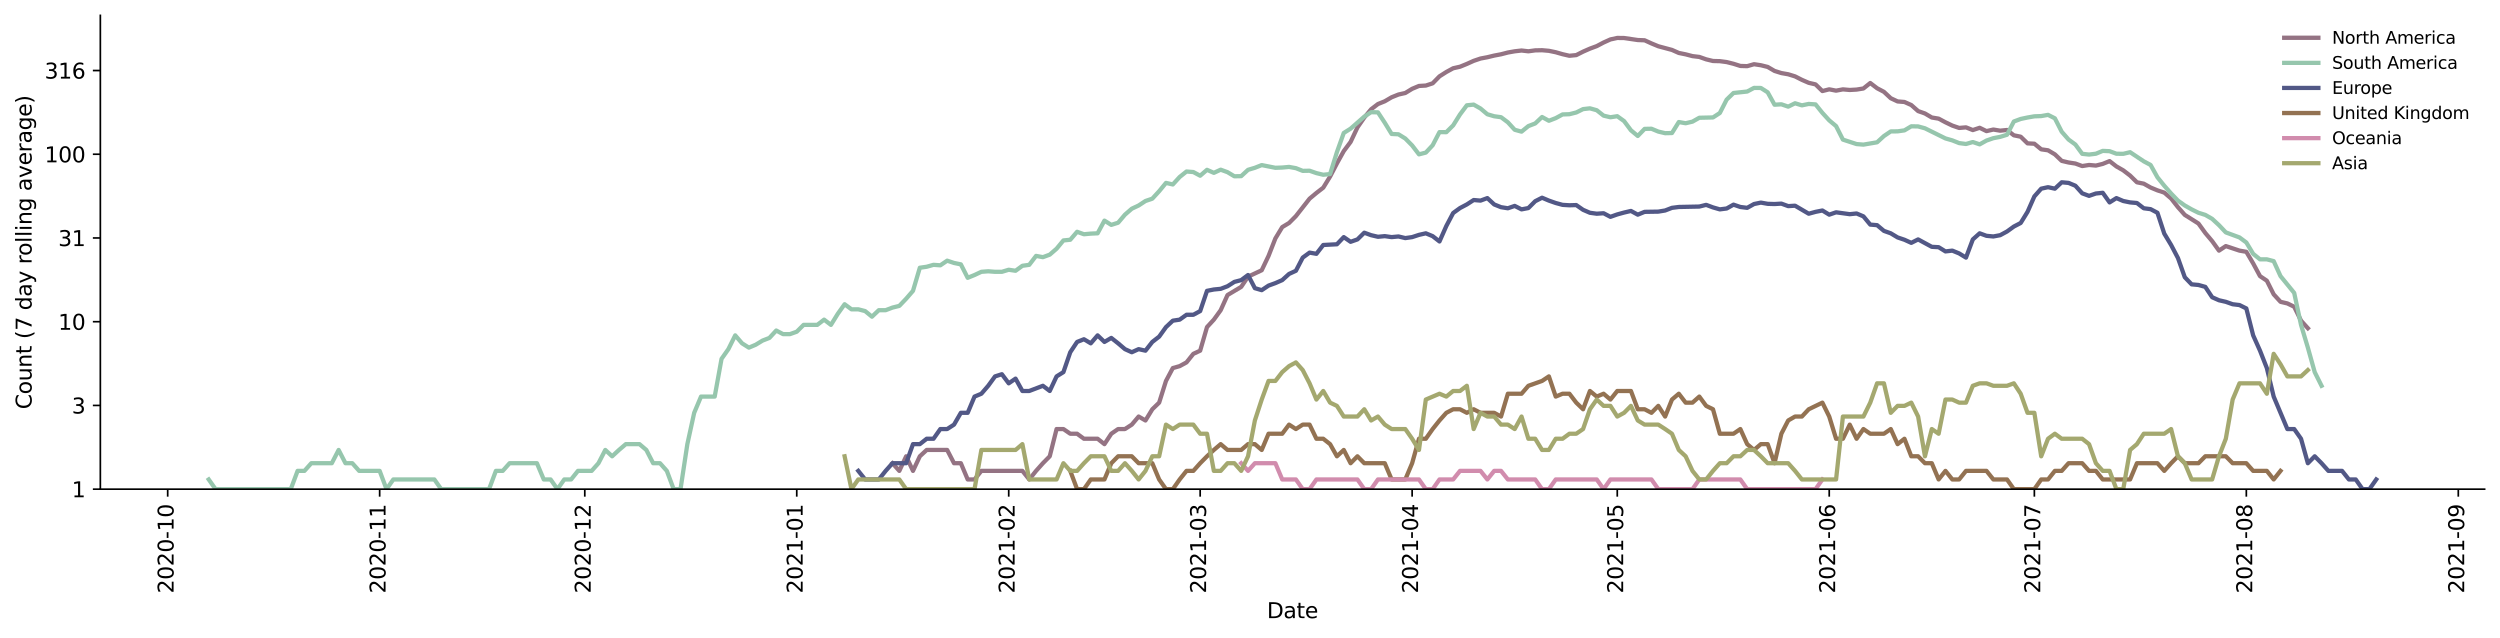 <?xml version="1.0" encoding="utf-8" standalone="no"?>
<!DOCTYPE svg PUBLIC "-//W3C//DTD SVG 1.1//EN"
  "http://www.w3.org/Graphics/SVG/1.1/DTD/svg11.dtd">
<svg height="298.621pt" version="1.1" viewBox="0 0 1170.166 298.621" width="1170.166pt" xmlns="http://www.w3.org/2000/svg" xmlns:xlink="http://www.w3.org/1999/xlink">
 <defs>
  <style type="text/css">*{stroke-linecap:butt;stroke-linejoin:round;}</style>
 </defs>
 <g id="figure_1">
  <g id="patch_1">
   <path d="M 0 298.621 
L 1170.166 298.621 
L 1170.166 0 
L 0 0 
z
" style="fill:#ffffff;"/>
  </g>
  <g id="axes_1">
   <g id="patch_2">
    <path d="M 46.966 228.96 
L 1162.966 228.96 
L 1162.966 7.2 
L 46.966 7.2 
z
" style="fill:#ffffff;"/>
   </g>
   <g id="matplotlib.axis_1">
    <g id="xtick_1">
     <g id="line2d_1">
      <defs>
       <path d="M 0 0 
L 0 3.5 
" id="m241c9d0497" style="stroke:#000000;stroke-width:0.8;"/>
      </defs>
      <g>
       <use style="stroke:#000000;stroke-width:0.8;" x="78.49" xlink:href="#m241c9d0497" y="228.96"/>
      </g>
     </g>
     <g id="text_1">
      <!-- 2020-10 -->
      <g transform="translate(81.25 277.743)rotate(-90)scale(0.1 -0.1)">
       <defs>
        <path d="M 1228 531 
L 3431 531 
L 3431 0 
L 469 0 
L 469 531 
Q 828 903 1448 1529 
Q 2069 2156 2228 2338 
Q 2531 2678 2651 2914 
Q 2772 3150 2772 3378 
Q 2772 3750 2511 3984 
Q 2250 4219 1831 4219 
Q 1534 4219 1204 4116 
Q 875 4013 500 3803 
L 500 4441 
Q 881 4594 1212 4672 
Q 1544 4750 1819 4750 
Q 2544 4750 2975 4387 
Q 3406 4025 3406 3419 
Q 3406 3131 3298 2873 
Q 3191 2616 2906 2266 
Q 2828 2175 2409 1742 
Q 1991 1309 1228 531 
z
" id="DejaVuSans-32" transform="scale(0.016)"/>
        <path d="M 2034 4250 
Q 1547 4250 1301 3770 
Q 1056 3291 1056 2328 
Q 1056 1369 1301 889 
Q 1547 409 2034 409 
Q 2525 409 2770 889 
Q 3016 1369 3016 2328 
Q 3016 3291 2770 3770 
Q 2525 4250 2034 4250 
z
M 2034 4750 
Q 2819 4750 3233 4129 
Q 3647 3509 3647 2328 
Q 3647 1150 3233 529 
Q 2819 -91 2034 -91 
Q 1250 -91 836 529 
Q 422 1150 422 2328 
Q 422 3509 836 4129 
Q 1250 4750 2034 4750 
z
" id="DejaVuSans-30" transform="scale(0.016)"/>
        <path d="M 313 2009 
L 1997 2009 
L 1997 1497 
L 313 1497 
L 313 2009 
z
" id="DejaVuSans-2d" transform="scale(0.016)"/>
        <path d="M 794 531 
L 1825 531 
L 1825 4091 
L 703 3866 
L 703 4441 
L 1819 4666 
L 2450 4666 
L 2450 531 
L 3481 531 
L 3481 0 
L 794 0 
L 794 531 
z
" id="DejaVuSans-31" transform="scale(0.016)"/>
       </defs>
       <use xlink:href="#DejaVuSans-32"/>
       <use x="63.623" xlink:href="#DejaVuSans-30"/>
       <use x="127.246" xlink:href="#DejaVuSans-32"/>
       <use x="190.869" xlink:href="#DejaVuSans-30"/>
       <use x="254.492" xlink:href="#DejaVuSans-2d"/>
       <use x="290.576" xlink:href="#DejaVuSans-31"/>
       <use x="354.199" xlink:href="#DejaVuSans-30"/>
      </g>
     </g>
    </g>
    <g id="xtick_2">
     <g id="line2d_2">
      <g>
       <use style="stroke:#000000;stroke-width:0.8;" x="177.704" xlink:href="#m241c9d0497" y="228.96"/>
      </g>
     </g>
     <g id="text_2">
      <!-- 2020-11 -->
      <g transform="translate(180.464 277.743)rotate(-90)scale(0.1 -0.1)">
       <use xlink:href="#DejaVuSans-32"/>
       <use x="63.623" xlink:href="#DejaVuSans-30"/>
       <use x="127.246" xlink:href="#DejaVuSans-32"/>
       <use x="190.869" xlink:href="#DejaVuSans-30"/>
       <use x="254.492" xlink:href="#DejaVuSans-2d"/>
       <use x="290.576" xlink:href="#DejaVuSans-31"/>
       <use x="354.199" xlink:href="#DejaVuSans-31"/>
      </g>
     </g>
    </g>
    <g id="xtick_3">
     <g id="line2d_3">
      <g>
       <use style="stroke:#000000;stroke-width:0.8;" x="273.718" xlink:href="#m241c9d0497" y="228.96"/>
      </g>
     </g>
     <g id="text_3">
      <!-- 2020-12 -->
      <g transform="translate(276.478 277.743)rotate(-90)scale(0.1 -0.1)">
       <use xlink:href="#DejaVuSans-32"/>
       <use x="63.623" xlink:href="#DejaVuSans-30"/>
       <use x="127.246" xlink:href="#DejaVuSans-32"/>
       <use x="190.869" xlink:href="#DejaVuSans-30"/>
       <use x="254.492" xlink:href="#DejaVuSans-2d"/>
       <use x="290.576" xlink:href="#DejaVuSans-31"/>
       <use x="354.199" xlink:href="#DejaVuSans-32"/>
      </g>
     </g>
    </g>
    <g id="xtick_4">
     <g id="line2d_4">
      <g>
       <use style="stroke:#000000;stroke-width:0.8;" x="372.932" xlink:href="#m241c9d0497" y="228.96"/>
      </g>
     </g>
     <g id="text_4">
      <!-- 2021-01 -->
      <g transform="translate(375.692 277.743)rotate(-90)scale(0.1 -0.1)">
       <use xlink:href="#DejaVuSans-32"/>
       <use x="63.623" xlink:href="#DejaVuSans-30"/>
       <use x="127.246" xlink:href="#DejaVuSans-32"/>
       <use x="190.869" xlink:href="#DejaVuSans-31"/>
       <use x="254.492" xlink:href="#DejaVuSans-2d"/>
       <use x="290.576" xlink:href="#DejaVuSans-30"/>
       <use x="354.199" xlink:href="#DejaVuSans-31"/>
      </g>
     </g>
    </g>
    <g id="xtick_5">
     <g id="line2d_5">
      <g>
       <use style="stroke:#000000;stroke-width:0.8;" x="472.147" xlink:href="#m241c9d0497" y="228.96"/>
      </g>
     </g>
     <g id="text_5">
      <!-- 2021-02 -->
      <g transform="translate(474.906 277.743)rotate(-90)scale(0.1 -0.1)">
       <use xlink:href="#DejaVuSans-32"/>
       <use x="63.623" xlink:href="#DejaVuSans-30"/>
       <use x="127.246" xlink:href="#DejaVuSans-32"/>
       <use x="190.869" xlink:href="#DejaVuSans-31"/>
       <use x="254.492" xlink:href="#DejaVuSans-2d"/>
       <use x="290.576" xlink:href="#DejaVuSans-30"/>
       <use x="354.199" xlink:href="#DejaVuSans-32"/>
      </g>
     </g>
    </g>
    <g id="xtick_6">
     <g id="line2d_6">
      <g>
       <use style="stroke:#000000;stroke-width:0.8;" x="561.759" xlink:href="#m241c9d0497" y="228.96"/>
      </g>
     </g>
     <g id="text_6">
      <!-- 2021-03 -->
      <g transform="translate(564.519 277.743)rotate(-90)scale(0.1 -0.1)">
       <defs>
        <path d="M 2597 2516 
Q 3050 2419 3304 2112 
Q 3559 1806 3559 1356 
Q 3559 666 3084 287 
Q 2609 -91 1734 -91 
Q 1441 -91 1130 -33 
Q 819 25 488 141 
L 488 750 
Q 750 597 1062 519 
Q 1375 441 1716 441 
Q 2309 441 2620 675 
Q 2931 909 2931 1356 
Q 2931 1769 2642 2001 
Q 2353 2234 1838 2234 
L 1294 2234 
L 1294 2753 
L 1863 2753 
Q 2328 2753 2575 2939 
Q 2822 3125 2822 3475 
Q 2822 3834 2567 4026 
Q 2313 4219 1838 4219 
Q 1578 4219 1281 4162 
Q 984 4106 628 3988 
L 628 4550 
Q 988 4650 1302 4700 
Q 1616 4750 1894 4750 
Q 2613 4750 3031 4423 
Q 3450 4097 3450 3541 
Q 3450 3153 3228 2886 
Q 3006 2619 2597 2516 
z
" id="DejaVuSans-33" transform="scale(0.016)"/>
       </defs>
       <use xlink:href="#DejaVuSans-32"/>
       <use x="63.623" xlink:href="#DejaVuSans-30"/>
       <use x="127.246" xlink:href="#DejaVuSans-32"/>
       <use x="190.869" xlink:href="#DejaVuSans-31"/>
       <use x="254.492" xlink:href="#DejaVuSans-2d"/>
       <use x="290.576" xlink:href="#DejaVuSans-30"/>
       <use x="354.199" xlink:href="#DejaVuSans-33"/>
      </g>
     </g>
    </g>
    <g id="xtick_7">
     <g id="line2d_7">
      <g>
       <use style="stroke:#000000;stroke-width:0.8;" x="660.974" xlink:href="#m241c9d0497" y="228.96"/>
      </g>
     </g>
     <g id="text_7">
      <!-- 2021-04 -->
      <g transform="translate(663.733 277.743)rotate(-90)scale(0.1 -0.1)">
       <defs>
        <path d="M 2419 4116 
L 825 1625 
L 2419 1625 
L 2419 4116 
z
M 2253 4666 
L 3047 4666 
L 3047 1625 
L 3713 1625 
L 3713 1100 
L 3047 1100 
L 3047 0 
L 2419 0 
L 2419 1100 
L 313 1100 
L 313 1709 
L 2253 4666 
z
" id="DejaVuSans-34" transform="scale(0.016)"/>
       </defs>
       <use xlink:href="#DejaVuSans-32"/>
       <use x="63.623" xlink:href="#DejaVuSans-30"/>
       <use x="127.246" xlink:href="#DejaVuSans-32"/>
       <use x="190.869" xlink:href="#DejaVuSans-31"/>
       <use x="254.492" xlink:href="#DejaVuSans-2d"/>
       <use x="290.576" xlink:href="#DejaVuSans-30"/>
       <use x="354.199" xlink:href="#DejaVuSans-34"/>
      </g>
     </g>
    </g>
    <g id="xtick_8">
     <g id="line2d_8">
      <g>
       <use style="stroke:#000000;stroke-width:0.8;" x="756.987" xlink:href="#m241c9d0497" y="228.96"/>
      </g>
     </g>
     <g id="text_8">
      <!-- 2021-05 -->
      <g transform="translate(759.747 277.743)rotate(-90)scale(0.1 -0.1)">
       <defs>
        <path d="M 691 4666 
L 3169 4666 
L 3169 4134 
L 1269 4134 
L 1269 2991 
Q 1406 3038 1543 3061 
Q 1681 3084 1819 3084 
Q 2600 3084 3056 2656 
Q 3513 2228 3513 1497 
Q 3513 744 3044 326 
Q 2575 -91 1722 -91 
Q 1428 -91 1123 -41 
Q 819 9 494 109 
L 494 744 
Q 775 591 1075 516 
Q 1375 441 1709 441 
Q 2250 441 2565 725 
Q 2881 1009 2881 1497 
Q 2881 1984 2565 2268 
Q 2250 2553 1709 2553 
Q 1456 2553 1204 2497 
Q 953 2441 691 2322 
L 691 4666 
z
" id="DejaVuSans-35" transform="scale(0.016)"/>
       </defs>
       <use xlink:href="#DejaVuSans-32"/>
       <use x="63.623" xlink:href="#DejaVuSans-30"/>
       <use x="127.246" xlink:href="#DejaVuSans-32"/>
       <use x="190.869" xlink:href="#DejaVuSans-31"/>
       <use x="254.492" xlink:href="#DejaVuSans-2d"/>
       <use x="290.576" xlink:href="#DejaVuSans-30"/>
       <use x="354.199" xlink:href="#DejaVuSans-35"/>
      </g>
     </g>
    </g>
    <g id="xtick_9">
     <g id="line2d_9">
      <g>
       <use style="stroke:#000000;stroke-width:0.8;" x="856.202" xlink:href="#m241c9d0497" y="228.96"/>
      </g>
     </g>
     <g id="text_9">
      <!-- 2021-06 -->
      <g transform="translate(858.961 277.743)rotate(-90)scale(0.1 -0.1)">
       <defs>
        <path d="M 2113 2584 
Q 1688 2584 1439 2293 
Q 1191 2003 1191 1497 
Q 1191 994 1439 701 
Q 1688 409 2113 409 
Q 2538 409 2786 701 
Q 3034 994 3034 1497 
Q 3034 2003 2786 2293 
Q 2538 2584 2113 2584 
z
M 3366 4563 
L 3366 3988 
Q 3128 4100 2886 4159 
Q 2644 4219 2406 4219 
Q 1781 4219 1451 3797 
Q 1122 3375 1075 2522 
Q 1259 2794 1537 2939 
Q 1816 3084 2150 3084 
Q 2853 3084 3261 2657 
Q 3669 2231 3669 1497 
Q 3669 778 3244 343 
Q 2819 -91 2113 -91 
Q 1303 -91 875 529 
Q 447 1150 447 2328 
Q 447 3434 972 4092 
Q 1497 4750 2381 4750 
Q 2619 4750 2861 4703 
Q 3103 4656 3366 4563 
z
" id="DejaVuSans-36" transform="scale(0.016)"/>
       </defs>
       <use xlink:href="#DejaVuSans-32"/>
       <use x="63.623" xlink:href="#DejaVuSans-30"/>
       <use x="127.246" xlink:href="#DejaVuSans-32"/>
       <use x="190.869" xlink:href="#DejaVuSans-31"/>
       <use x="254.492" xlink:href="#DejaVuSans-2d"/>
       <use x="290.576" xlink:href="#DejaVuSans-30"/>
       <use x="354.199" xlink:href="#DejaVuSans-36"/>
      </g>
     </g>
    </g>
    <g id="xtick_10">
     <g id="line2d_10">
      <g>
       <use style="stroke:#000000;stroke-width:0.8;" x="952.215" xlink:href="#m241c9d0497" y="228.96"/>
      </g>
     </g>
     <g id="text_10">
      <!-- 2021-07 -->
      <g transform="translate(954.975 277.743)rotate(-90)scale(0.1 -0.1)">
       <defs>
        <path d="M 525 4666 
L 3525 4666 
L 3525 4397 
L 1831 0 
L 1172 0 
L 2766 4134 
L 525 4134 
L 525 4666 
z
" id="DejaVuSans-37" transform="scale(0.016)"/>
       </defs>
       <use xlink:href="#DejaVuSans-32"/>
       <use x="63.623" xlink:href="#DejaVuSans-30"/>
       <use x="127.246" xlink:href="#DejaVuSans-32"/>
       <use x="190.869" xlink:href="#DejaVuSans-31"/>
       <use x="254.492" xlink:href="#DejaVuSans-2d"/>
       <use x="290.576" xlink:href="#DejaVuSans-30"/>
       <use x="354.199" xlink:href="#DejaVuSans-37"/>
      </g>
     </g>
    </g>
    <g id="xtick_11">
     <g id="line2d_11">
      <g>
       <use style="stroke:#000000;stroke-width:0.8;" x="1051.43" xlink:href="#m241c9d0497" y="228.96"/>
      </g>
     </g>
     <g id="text_11">
      <!-- 2021-08 -->
      <g transform="translate(1054.189 277.743)rotate(-90)scale(0.1 -0.1)">
       <defs>
        <path d="M 2034 2216 
Q 1584 2216 1326 1975 
Q 1069 1734 1069 1313 
Q 1069 891 1326 650 
Q 1584 409 2034 409 
Q 2484 409 2743 651 
Q 3003 894 3003 1313 
Q 3003 1734 2745 1975 
Q 2488 2216 2034 2216 
z
M 1403 2484 
Q 997 2584 770 2862 
Q 544 3141 544 3541 
Q 544 4100 942 4425 
Q 1341 4750 2034 4750 
Q 2731 4750 3128 4425 
Q 3525 4100 3525 3541 
Q 3525 3141 3298 2862 
Q 3072 2584 2669 2484 
Q 3125 2378 3379 2068 
Q 3634 1759 3634 1313 
Q 3634 634 3220 271 
Q 2806 -91 2034 -91 
Q 1263 -91 848 271 
Q 434 634 434 1313 
Q 434 1759 690 2068 
Q 947 2378 1403 2484 
z
M 1172 3481 
Q 1172 3119 1398 2916 
Q 1625 2713 2034 2713 
Q 2441 2713 2670 2916 
Q 2900 3119 2900 3481 
Q 2900 3844 2670 4047 
Q 2441 4250 2034 4250 
Q 1625 4250 1398 4047 
Q 1172 3844 1172 3481 
z
" id="DejaVuSans-38" transform="scale(0.016)"/>
       </defs>
       <use xlink:href="#DejaVuSans-32"/>
       <use x="63.623" xlink:href="#DejaVuSans-30"/>
       <use x="127.246" xlink:href="#DejaVuSans-32"/>
       <use x="190.869" xlink:href="#DejaVuSans-31"/>
       <use x="254.492" xlink:href="#DejaVuSans-2d"/>
       <use x="290.576" xlink:href="#DejaVuSans-30"/>
       <use x="354.199" xlink:href="#DejaVuSans-38"/>
      </g>
     </g>
    </g>
    <g id="xtick_12">
     <g id="line2d_12">
      <g>
       <use style="stroke:#000000;stroke-width:0.8;" x="1150.644" xlink:href="#m241c9d0497" y="228.96"/>
      </g>
     </g>
     <g id="text_12">
      <!-- 2021-09 -->
      <g transform="translate(1153.403 277.743)rotate(-90)scale(0.1 -0.1)">
       <defs>
        <path d="M 703 97 
L 703 672 
Q 941 559 1184 500 
Q 1428 441 1663 441 
Q 2288 441 2617 861 
Q 2947 1281 2994 2138 
Q 2813 1869 2534 1725 
Q 2256 1581 1919 1581 
Q 1219 1581 811 2004 
Q 403 2428 403 3163 
Q 403 3881 828 4315 
Q 1253 4750 1959 4750 
Q 2769 4750 3195 4129 
Q 3622 3509 3622 2328 
Q 3622 1225 3098 567 
Q 2575 -91 1691 -91 
Q 1453 -91 1209 -44 
Q 966 3 703 97 
z
M 1959 2075 
Q 2384 2075 2632 2365 
Q 2881 2656 2881 3163 
Q 2881 3666 2632 3958 
Q 2384 4250 1959 4250 
Q 1534 4250 1286 3958 
Q 1038 3666 1038 3163 
Q 1038 2656 1286 2365 
Q 1534 2075 1959 2075 
z
" id="DejaVuSans-39" transform="scale(0.016)"/>
       </defs>
       <use xlink:href="#DejaVuSans-32"/>
       <use x="63.623" xlink:href="#DejaVuSans-30"/>
       <use x="127.246" xlink:href="#DejaVuSans-32"/>
       <use x="190.869" xlink:href="#DejaVuSans-31"/>
       <use x="254.492" xlink:href="#DejaVuSans-2d"/>
       <use x="290.576" xlink:href="#DejaVuSans-30"/>
       <use x="354.199" xlink:href="#DejaVuSans-39"/>
      </g>
     </g>
    </g>
    <g id="text_13">
     <!-- Date -->
     <g transform="translate(593.015 289.341)scale(0.1 -0.1)">
      <defs>
       <path d="M 1259 4147 
L 1259 519 
L 2022 519 
Q 2988 519 3436 956 
Q 3884 1394 3884 2338 
Q 3884 3275 3436 3711 
Q 2988 4147 2022 4147 
L 1259 4147 
z
M 628 4666 
L 1925 4666 
Q 3281 4666 3915 4102 
Q 4550 3538 4550 2338 
Q 4550 1131 3912 565 
Q 3275 0 1925 0 
L 628 0 
L 628 4666 
z
" id="DejaVuSans-44" transform="scale(0.016)"/>
       <path d="M 2194 1759 
Q 1497 1759 1228 1600 
Q 959 1441 959 1056 
Q 959 750 1161 570 
Q 1363 391 1709 391 
Q 2188 391 2477 730 
Q 2766 1069 2766 1631 
L 2766 1759 
L 2194 1759 
z
M 3341 1997 
L 3341 0 
L 2766 0 
L 2766 531 
Q 2569 213 2275 61 
Q 1981 -91 1556 -91 
Q 1019 -91 701 211 
Q 384 513 384 1019 
Q 384 1609 779 1909 
Q 1175 2209 1959 2209 
L 2766 2209 
L 2766 2266 
Q 2766 2663 2505 2880 
Q 2244 3097 1772 3097 
Q 1472 3097 1187 3025 
Q 903 2953 641 2809 
L 641 3341 
Q 956 3463 1253 3523 
Q 1550 3584 1831 3584 
Q 2591 3584 2966 3190 
Q 3341 2797 3341 1997 
z
" id="DejaVuSans-61" transform="scale(0.016)"/>
       <path d="M 1172 4494 
L 1172 3500 
L 2356 3500 
L 2356 3053 
L 1172 3053 
L 1172 1153 
Q 1172 725 1289 603 
Q 1406 481 1766 481 
L 2356 481 
L 2356 0 
L 1766 0 
Q 1100 0 847 248 
Q 594 497 594 1153 
L 594 3053 
L 172 3053 
L 172 3500 
L 594 3500 
L 594 4494 
L 1172 4494 
z
" id="DejaVuSans-74" transform="scale(0.016)"/>
       <path d="M 3597 1894 
L 3597 1613 
L 953 1613 
Q 991 1019 1311 708 
Q 1631 397 2203 397 
Q 2534 397 2845 478 
Q 3156 559 3463 722 
L 3463 178 
Q 3153 47 2828 -22 
Q 2503 -91 2169 -91 
Q 1331 -91 842 396 
Q 353 884 353 1716 
Q 353 2575 817 3079 
Q 1281 3584 2069 3584 
Q 2775 3584 3186 3129 
Q 3597 2675 3597 1894 
z
M 3022 2063 
Q 3016 2534 2758 2815 
Q 2500 3097 2075 3097 
Q 1594 3097 1305 2825 
Q 1016 2553 972 2059 
L 3022 2063 
z
" id="DejaVuSans-65" transform="scale(0.016)"/>
      </defs>
      <use xlink:href="#DejaVuSans-44"/>
      <use x="77.002" xlink:href="#DejaVuSans-61"/>
      <use x="138.281" xlink:href="#DejaVuSans-74"/>
      <use x="177.49" xlink:href="#DejaVuSans-65"/>
     </g>
    </g>
   </g>
   <g id="matplotlib.axis_2">
    <g id="ytick_1">
     <g id="line2d_13">
      <defs>
       <path d="M 0 0 
L -3.5 0 
" id="m5f25d04f64" style="stroke:#000000;stroke-width:0.8;"/>
      </defs>
      <g>
       <use style="stroke:#000000;stroke-width:0.8;" x="46.966" xlink:href="#m5f25d04f64" y="228.96"/>
      </g>
     </g>
     <g id="text_14">
      <!-- 1 -->
      <g transform="translate(33.603 232.759)scale(0.1 -0.1)">
       <use xlink:href="#DejaVuSans-31"/>
      </g>
     </g>
    </g>
    <g id="ytick_2">
     <g id="line2d_14">
      <g>
       <use style="stroke:#000000;stroke-width:0.8;" x="46.966" xlink:href="#m5f25d04f64" y="189.769"/>
      </g>
     </g>
     <g id="text_15">
      <!-- 3 -->
      <g transform="translate(33.603 193.568)scale(0.1 -0.1)">
       <use xlink:href="#DejaVuSans-33"/>
      </g>
     </g>
    </g>
    <g id="ytick_3">
     <g id="line2d_15">
      <g>
       <use style="stroke:#000000;stroke-width:0.8;" x="46.966" xlink:href="#m5f25d04f64" y="150.578"/>
      </g>
     </g>
     <g id="text_16">
      <!-- 10 -->
      <g transform="translate(27.241 154.377)scale(0.1 -0.1)">
       <use xlink:href="#DejaVuSans-31"/>
       <use x="63.623" xlink:href="#DejaVuSans-30"/>
      </g>
     </g>
    </g>
    <g id="ytick_4">
     <g id="line2d_16">
      <g>
       <use style="stroke:#000000;stroke-width:0.8;" x="46.966" xlink:href="#m5f25d04f64" y="111.386"/>
      </g>
     </g>
     <g id="text_17">
      <!-- 31 -->
      <g transform="translate(27.241 115.186)scale(0.1 -0.1)">
       <use xlink:href="#DejaVuSans-33"/>
       <use x="63.623" xlink:href="#DejaVuSans-31"/>
      </g>
     </g>
    </g>
    <g id="ytick_5">
     <g id="line2d_17">
      <g>
       <use style="stroke:#000000;stroke-width:0.8;" x="46.966" xlink:href="#m5f25d04f64" y="72.195"/>
      </g>
     </g>
     <g id="text_18">
      <!-- 100 -->
      <g transform="translate(20.878 75.994)scale(0.1 -0.1)">
       <use xlink:href="#DejaVuSans-31"/>
       <use x="63.623" xlink:href="#DejaVuSans-30"/>
       <use x="127.246" xlink:href="#DejaVuSans-30"/>
      </g>
     </g>
    </g>
    <g id="ytick_6">
     <g id="line2d_18">
      <g>
       <use style="stroke:#000000;stroke-width:0.8;" x="46.966" xlink:href="#m5f25d04f64" y="33.004"/>
      </g>
     </g>
     <g id="text_19">
      <!-- 316 -->
      <g transform="translate(20.878 36.803)scale(0.1 -0.1)">
       <use xlink:href="#DejaVuSans-33"/>
       <use x="63.623" xlink:href="#DejaVuSans-31"/>
       <use x="127.246" xlink:href="#DejaVuSans-36"/>
      </g>
     </g>
    </g>
    <g id="text_20">
     <!-- Count (7 day rolling average) -->
     <g transform="translate(14.798 191.548)rotate(-90)scale(0.1 -0.1)">
      <defs>
       <path d="M 4122 4306 
L 4122 3641 
Q 3803 3938 3442 4084 
Q 3081 4231 2675 4231 
Q 1875 4231 1450 3742 
Q 1025 3253 1025 2328 
Q 1025 1406 1450 917 
Q 1875 428 2675 428 
Q 3081 428 3442 575 
Q 3803 722 4122 1019 
L 4122 359 
Q 3791 134 3420 21 
Q 3050 -91 2638 -91 
Q 1578 -91 968 557 
Q 359 1206 359 2328 
Q 359 3453 968 4101 
Q 1578 4750 2638 4750 
Q 3056 4750 3426 4639 
Q 3797 4528 4122 4306 
z
" id="DejaVuSans-43" transform="scale(0.016)"/>
       <path d="M 1959 3097 
Q 1497 3097 1228 2736 
Q 959 2375 959 1747 
Q 959 1119 1226 758 
Q 1494 397 1959 397 
Q 2419 397 2687 759 
Q 2956 1122 2956 1747 
Q 2956 2369 2687 2733 
Q 2419 3097 1959 3097 
z
M 1959 3584 
Q 2709 3584 3137 3096 
Q 3566 2609 3566 1747 
Q 3566 888 3137 398 
Q 2709 -91 1959 -91 
Q 1206 -91 779 398 
Q 353 888 353 1747 
Q 353 2609 779 3096 
Q 1206 3584 1959 3584 
z
" id="DejaVuSans-6f" transform="scale(0.016)"/>
       <path d="M 544 1381 
L 544 3500 
L 1119 3500 
L 1119 1403 
Q 1119 906 1312 657 
Q 1506 409 1894 409 
Q 2359 409 2629 706 
Q 2900 1003 2900 1516 
L 2900 3500 
L 3475 3500 
L 3475 0 
L 2900 0 
L 2900 538 
Q 2691 219 2414 64 
Q 2138 -91 1772 -91 
Q 1169 -91 856 284 
Q 544 659 544 1381 
z
M 1991 3584 
L 1991 3584 
z
" id="DejaVuSans-75" transform="scale(0.016)"/>
       <path d="M 3513 2113 
L 3513 0 
L 2938 0 
L 2938 2094 
Q 2938 2591 2744 2837 
Q 2550 3084 2163 3084 
Q 1697 3084 1428 2787 
Q 1159 2491 1159 1978 
L 1159 0 
L 581 0 
L 581 3500 
L 1159 3500 
L 1159 2956 
Q 1366 3272 1645 3428 
Q 1925 3584 2291 3584 
Q 2894 3584 3203 3211 
Q 3513 2838 3513 2113 
z
" id="DejaVuSans-6e" transform="scale(0.016)"/>
       <path id="DejaVuSans-20" transform="scale(0.016)"/>
       <path d="M 1984 4856 
Q 1566 4138 1362 3434 
Q 1159 2731 1159 2009 
Q 1159 1288 1364 580 
Q 1569 -128 1984 -844 
L 1484 -844 
Q 1016 -109 783 600 
Q 550 1309 550 2009 
Q 550 2706 781 3412 
Q 1013 4119 1484 4856 
L 1984 4856 
z
" id="DejaVuSans-28" transform="scale(0.016)"/>
       <path d="M 2906 2969 
L 2906 4863 
L 3481 4863 
L 3481 0 
L 2906 0 
L 2906 525 
Q 2725 213 2448 61 
Q 2172 -91 1784 -91 
Q 1150 -91 751 415 
Q 353 922 353 1747 
Q 353 2572 751 3078 
Q 1150 3584 1784 3584 
Q 2172 3584 2448 3432 
Q 2725 3281 2906 2969 
z
M 947 1747 
Q 947 1113 1208 752 
Q 1469 391 1925 391 
Q 2381 391 2643 752 
Q 2906 1113 2906 1747 
Q 2906 2381 2643 2742 
Q 2381 3103 1925 3103 
Q 1469 3103 1208 2742 
Q 947 2381 947 1747 
z
" id="DejaVuSans-64" transform="scale(0.016)"/>
       <path d="M 2059 -325 
Q 1816 -950 1584 -1140 
Q 1353 -1331 966 -1331 
L 506 -1331 
L 506 -850 
L 844 -850 
Q 1081 -850 1212 -737 
Q 1344 -625 1503 -206 
L 1606 56 
L 191 3500 
L 800 3500 
L 1894 763 
L 2988 3500 
L 3597 3500 
L 2059 -325 
z
" id="DejaVuSans-79" transform="scale(0.016)"/>
       <path d="M 2631 2963 
Q 2534 3019 2420 3045 
Q 2306 3072 2169 3072 
Q 1681 3072 1420 2755 
Q 1159 2438 1159 1844 
L 1159 0 
L 581 0 
L 581 3500 
L 1159 3500 
L 1159 2956 
Q 1341 3275 1631 3429 
Q 1922 3584 2338 3584 
Q 2397 3584 2469 3576 
Q 2541 3569 2628 3553 
L 2631 2963 
z
" id="DejaVuSans-72" transform="scale(0.016)"/>
       <path d="M 603 4863 
L 1178 4863 
L 1178 0 
L 603 0 
L 603 4863 
z
" id="DejaVuSans-6c" transform="scale(0.016)"/>
       <path d="M 603 3500 
L 1178 3500 
L 1178 0 
L 603 0 
L 603 3500 
z
M 603 4863 
L 1178 4863 
L 1178 4134 
L 603 4134 
L 603 4863 
z
" id="DejaVuSans-69" transform="scale(0.016)"/>
       <path d="M 2906 1791 
Q 2906 2416 2648 2759 
Q 2391 3103 1925 3103 
Q 1463 3103 1205 2759 
Q 947 2416 947 1791 
Q 947 1169 1205 825 
Q 1463 481 1925 481 
Q 2391 481 2648 825 
Q 2906 1169 2906 1791 
z
M 3481 434 
Q 3481 -459 3084 -895 
Q 2688 -1331 1869 -1331 
Q 1566 -1331 1297 -1286 
Q 1028 -1241 775 -1147 
L 775 -588 
Q 1028 -725 1275 -790 
Q 1522 -856 1778 -856 
Q 2344 -856 2625 -561 
Q 2906 -266 2906 331 
L 2906 616 
Q 2728 306 2450 153 
Q 2172 0 1784 0 
Q 1141 0 747 490 
Q 353 981 353 1791 
Q 353 2603 747 3093 
Q 1141 3584 1784 3584 
Q 2172 3584 2450 3431 
Q 2728 3278 2906 2969 
L 2906 3500 
L 3481 3500 
L 3481 434 
z
" id="DejaVuSans-67" transform="scale(0.016)"/>
       <path d="M 191 3500 
L 800 3500 
L 1894 563 
L 2988 3500 
L 3597 3500 
L 2284 0 
L 1503 0 
L 191 3500 
z
" id="DejaVuSans-76" transform="scale(0.016)"/>
       <path d="M 513 4856 
L 1013 4856 
Q 1481 4119 1714 3412 
Q 1947 2706 1947 2009 
Q 1947 1309 1714 600 
Q 1481 -109 1013 -844 
L 513 -844 
Q 928 -128 1133 580 
Q 1338 1288 1338 2009 
Q 1338 2731 1133 3434 
Q 928 4138 513 4856 
z
" id="DejaVuSans-29" transform="scale(0.016)"/>
      </defs>
      <use xlink:href="#DejaVuSans-43"/>
      <use x="69.824" xlink:href="#DejaVuSans-6f"/>
      <use x="131.006" xlink:href="#DejaVuSans-75"/>
      <use x="194.385" xlink:href="#DejaVuSans-6e"/>
      <use x="257.764" xlink:href="#DejaVuSans-74"/>
      <use x="296.973" xlink:href="#DejaVuSans-20"/>
      <use x="328.76" xlink:href="#DejaVuSans-28"/>
      <use x="367.773" xlink:href="#DejaVuSans-37"/>
      <use x="431.396" xlink:href="#DejaVuSans-20"/>
      <use x="463.184" xlink:href="#DejaVuSans-64"/>
      <use x="526.66" xlink:href="#DejaVuSans-61"/>
      <use x="587.939" xlink:href="#DejaVuSans-79"/>
      <use x="647.119" xlink:href="#DejaVuSans-20"/>
      <use x="678.906" xlink:href="#DejaVuSans-72"/>
      <use x="717.77" xlink:href="#DejaVuSans-6f"/>
      <use x="778.951" xlink:href="#DejaVuSans-6c"/>
      <use x="806.734" xlink:href="#DejaVuSans-6c"/>
      <use x="834.518" xlink:href="#DejaVuSans-69"/>
      <use x="862.301" xlink:href="#DejaVuSans-6e"/>
      <use x="925.68" xlink:href="#DejaVuSans-67"/>
      <use x="989.156" xlink:href="#DejaVuSans-20"/>
      <use x="1020.943" xlink:href="#DejaVuSans-61"/>
      <use x="1082.223" xlink:href="#DejaVuSans-76"/>
      <use x="1141.402" xlink:href="#DejaVuSans-65"/>
      <use x="1202.926" xlink:href="#DejaVuSans-72"/>
      <use x="1244.039" xlink:href="#DejaVuSans-61"/>
      <use x="1305.318" xlink:href="#DejaVuSans-67"/>
      <use x="1368.795" xlink:href="#DejaVuSans-65"/>
      <use x="1430.318" xlink:href="#DejaVuSans-29"/>
     </g>
    </g>
   </g>
   <g id="line2d_19">
    <path clip-path="url(#p076e6a0510)" d="M 417.739 216.818 
L 420.939 220.405 
L 424.14 213.574 
L 427.34 220.405 
L 430.541 213.574 
L 433.741 210.612 
L 443.342 210.612 
L 446.543 216.818 
L 449.743 216.818 
L 452.944 224.414 
L 456.144 224.414 
L 459.345 220.405 
L 478.548 220.405 
L 481.748 224.414 
L 484.948 220.405 
L 488.149 216.818 
L 491.349 213.574 
L 494.55 200.819 
L 497.75 200.819 
L 500.951 203.016 
L 504.151 203.016 
L 507.352 205.365 
L 513.753 205.365 
L 516.953 207.887 
L 520.153 203.016 
L 523.354 200.819 
L 526.554 200.819 
L 529.755 198.755 
L 532.955 194.969 
L 536.156 196.81 
L 539.356 191.562 
L 542.557 188.465 
L 545.757 178.304 
L 548.958 172.281 
L 552.158 171.374 
L 555.359 169.627 
L 558.559 165.618 
L 561.759 164.138 
L 564.96 153.1 
L 568.16 149.619 
L 571.361 145.191 
L 574.561 138.097 
L 580.962 134.276 
L 584.163 129.505 
L 590.564 126.499 
L 593.764 119.777 
L 596.964 111.596 
L 600.165 106.304 
L 603.365 104.373 
L 606.566 101.152 
L 612.967 92.991 
L 616.167 90.321 
L 619.368 87.846 
L 622.568 82.643 
L 625.769 76.491 
L 628.969 70.72 
L 632.17 66.437 
L 635.37 59.647 
L 638.57 55.03 
L 641.771 51.148 
L 644.971 48.697 
L 648.172 47.405 
L 651.372 45.532 
L 654.573 44.246 
L 657.773 43.526 
L 660.974 41.572 
L 664.174 40.234 
L 667.375 40.045 
L 670.575 39.002 
L 673.775 35.734 
L 676.976 33.697 
L 680.176 31.953 
L 683.377 31.23 
L 686.577 29.927 
L 689.778 28.483 
L 692.978 27.396 
L 696.179 26.789 
L 699.379 26.016 
L 702.58 25.408 
L 705.78 24.581 
L 708.981 24.01 
L 712.181 23.646 
L 715.381 24.01 
L 718.582 23.576 
L 721.782 23.506 
L 724.983 23.786 
L 728.183 24.449 
L 731.384 25.371 
L 734.584 26.104 
L 737.785 25.791 
L 740.985 24.175 
L 744.186 22.769 
L 747.386 21.583 
L 750.587 19.899 
L 753.787 18.455 
L 756.987 17.76 
L 760.188 17.799 
L 766.589 18.737 
L 769.789 18.859 
L 772.99 20.321 
L 776.19 21.649 
L 782.591 23.366 
L 785.792 24.786 
L 788.992 25.432 
L 792.192 26.267 
L 795.393 26.648 
L 798.593 27.776 
L 801.794 28.55 
L 804.994 28.631 
L 808.195 29.053 
L 811.395 29.857 
L 814.596 30.867 
L 817.796 30.968 
L 820.997 30.054 
L 824.197 30.536 
L 827.398 31.332 
L 830.598 33.198 
L 833.798 34.203 
L 836.999 34.765 
L 840.199 35.751 
L 843.4 37.372 
L 846.6 38.764 
L 849.801 39.5 
L 853.001 42.617 
L 856.202 41.811 
L 859.402 42.434 
L 862.603 41.83 
L 865.803 42.111 
L 869.003 41.93 
L 872.204 41.414 
L 875.404 38.855 
L 878.605 41.297 
L 881.805 42.986 
L 885.006 45.98 
L 888.206 47.476 
L 891.407 47.735 
L 894.607 49.163 
L 897.808 51.998 
L 901.008 53.117 
L 904.209 55.001 
L 907.409 55.533 
L 910.609 57.245 
L 913.81 58.784 
L 917.01 59.884 
L 920.211 59.614 
L 923.411 60.88 
L 926.612 59.816 
L 929.812 61.372 
L 933.013 60.637 
L 936.213 61.161 
L 939.414 60.846 
L 942.614 63.339 
L 945.814 63.982 
L 949.015 67.101 
L 952.215 67.269 
L 955.416 69.892 
L 958.616 70.349 
L 961.817 72.244 
L 965.017 75.299 
L 968.218 76.053 
L 971.418 76.547 
L 974.619 77.727 
L 977.819 77.216 
L 981.02 77.499 
L 984.22 76.713 
L 987.42 75.405 
L 990.621 77.899 
L 993.821 79.73 
L 997.022 82.183 
L 1000.222 85.323 
L 1003.423 85.973 
L 1006.623 87.769 
L 1009.824 89.101 
L 1013.024 90.156 
L 1016.225 92.902 
L 1019.425 96.978 
L 1022.626 100.587 
L 1029.026 104.625 
L 1032.227 109.062 
L 1035.427 112.857 
L 1038.628 117.311 
L 1041.828 115.183 
L 1048.229 117.311 
L 1051.43 117.864 
L 1054.63 123.298 
L 1057.831 129.244 
L 1061.031 131.389 
L 1064.231 137.762 
L 1067.432 141.274 
L 1070.632 142.023 
L 1073.833 143.57 
L 1077.033 150.095 
L 1080.234 153.628 
L 1080.234 153.628 
" style="fill:none;stroke:#947383;stroke-linecap:square;stroke-width:2;"/>
   </g>
   <g id="line2d_20">
    <path clip-path="url(#p076e6a0510)" d="M 97.693 224.414 
L 100.893 228.96 
L 136.098 228.96 
L 139.299 220.405 
L 142.499 220.405 
L 145.7 216.818 
L 155.301 216.818 
L 158.502 210.612 
L 161.702 216.818 
L 164.903 216.818 
L 168.103 220.405 
L 177.704 220.405 
L 180.905 228.96 
L 184.105 224.414 
L 203.308 224.414 
L 206.508 228.96 
L 228.912 228.96 
L 232.112 220.405 
L 235.313 220.405 
L 238.513 216.818 
L 251.315 216.818 
L 254.515 224.414 
L 257.716 224.414 
L 260.916 228.96 
L 264.117 224.414 
L 267.317 224.414 
L 270.518 220.405 
L 276.919 220.405 
L 280.119 216.818 
L 283.32 210.612 
L 286.52 213.574 
L 289.72 210.612 
L 292.921 207.887 
L 299.322 207.887 
L 302.522 210.612 
L 305.723 216.818 
L 308.923 216.818 
L 312.124 220.405 
L 315.324 228.96 
L 318.525 228.96 
L 321.725 207.887 
L 324.925 193.223 
L 328.126 185.627 
L 334.527 185.627 
L 337.727 167.967 
L 340.928 163.421 
L 344.128 156.979 
L 347.329 160.696 
L 350.529 162.719 
L 353.73 161.357 
L 356.93 159.412 
L 360.131 158.174 
L 363.331 154.709 
L 366.531 156.397 
L 369.732 156.397 
L 372.932 155.262 
L 376.133 152.069 
L 382.534 152.069 
L 385.734 149.619 
L 388.935 152.069 
L 392.135 146.894 
L 395.336 142.403 
L 398.536 144.779 
L 401.736 144.779 
L 404.937 145.609 
L 408.137 148.229 
L 411.338 145.191 
L 414.538 145.191 
L 417.739 143.968 
L 420.939 143.177 
L 424.14 139.826 
L 427.34 136.133 
L 430.541 125.321 
L 433.741 124.861 
L 436.942 123.959 
L 440.142 124.183 
L 443.342 122.014 
L 446.543 123.081 
L 449.743 123.738 
L 452.944 130.033 
L 456.144 128.728 
L 459.345 127.226 
L 462.545 126.982 
L 465.746 127.226 
L 468.946 127.226 
L 472.147 126.26 
L 475.347 126.74 
L 478.548 124.407 
L 481.748 123.959 
L 484.948 119.777 
L 488.149 120.373 
L 491.349 119.192 
L 494.55 116.408 
L 497.75 112.537 
L 500.951 112.221 
L 504.151 108.492 
L 507.352 109.642 
L 510.552 109.351 
L 513.753 109.206 
L 516.953 103.265 
L 520.153 105.261 
L 523.354 104.248 
L 526.554 100.475 
L 529.755 97.691 
L 532.955 96.182 
L 536.156 94.083 
L 539.356 92.991 
L 542.557 89.503 
L 545.757 85.611 
L 548.958 86.34 
L 552.158 82.842 
L 555.359 80.281 
L 558.559 80.528 
L 561.759 82.248 
L 564.96 79.489 
L 568.16 80.903 
L 571.361 79.428 
L 574.561 80.591 
L 577.762 82.511 
L 580.962 82.445 
L 584.163 79.489 
L 587.363 78.538 
L 590.564 77.273 
L 596.964 78.538 
L 600.165 78.421 
L 603.365 78.13 
L 606.566 78.714 
L 609.766 79.974 
L 612.967 79.913 
L 616.167 81.029 
L 619.368 81.794 
L 622.568 81.473 
L 625.769 71.189 
L 628.969 62.232 
L 632.17 60.224 
L 638.57 54.593 
L 641.771 52.512 
L 644.971 52.594 
L 648.172 57.465 
L 651.372 62.707 
L 654.573 62.855 
L 657.773 64.833 
L 660.974 68.078 
L 664.174 72.244 
L 667.375 71.426 
L 670.575 67.992 
L 673.775 61.835 
L 676.976 61.871 
L 680.176 58.686 
L 683.377 53.565 
L 686.577 49.287 
L 689.778 48.966 
L 692.978 50.784 
L 696.179 53.48 
L 699.379 54.419 
L 702.58 54.855 
L 705.78 57.245 
L 708.981 60.741 
L 712.181 61.621 
L 715.381 59.014 
L 718.582 57.782 
L 721.782 54.767 
L 724.983 56.532 
L 728.183 55.296 
L 731.384 53.565 
L 734.584 53.452 
L 737.785 52.649 
L 740.985 51.07 
L 744.186 50.706 
L 747.386 51.597 
L 750.587 54.132 
L 753.787 54.884 
L 756.987 54.39 
L 760.188 56.685 
L 763.388 60.985 
L 766.589 63.64 
L 769.789 60.327 
L 772.99 60.258 
L 776.19 61.585 
L 779.391 62.341 
L 782.591 62.269 
L 785.792 57.12 
L 788.992 57.687 
L 792.192 56.933 
L 795.393 55.119 
L 801.794 54.972 
L 804.994 52.896 
L 808.195 46.616 
L 811.395 43.526 
L 817.796 42.842 
L 820.997 41.14 
L 824.197 41.179 
L 827.398 43.213 
L 830.598 49.015 
L 833.798 48.819 
L 836.999 49.913 
L 840.199 48.333 
L 843.4 49.312 
L 846.6 48.648 
L 849.801 48.868 
L 853.001 52.841 
L 856.202 56.348 
L 859.402 59.014 
L 862.603 65.346 
L 869.003 67.437 
L 872.204 67.692 
L 878.605 66.602 
L 881.805 63.678 
L 885.006 61.514 
L 888.206 61.479 
L 891.407 61.02 
L 894.607 59.113 
L 897.808 59.18 
L 901.008 60.053 
L 910.609 64.794 
L 913.81 65.706 
L 917.01 66.975 
L 920.211 67.395 
L 923.411 66.478 
L 926.612 67.564 
L 929.812 65.787 
L 933.013 64.677 
L 936.213 64.059 
L 939.414 63.077 
L 942.614 56.871 
L 945.814 55.683 
L 949.015 55.001 
L 952.215 54.448 
L 955.416 54.333 
L 958.616 53.762 
L 961.817 55.385 
L 965.017 61.656 
L 968.218 65.307 
L 971.418 67.649 
L 974.619 72.001 
L 977.819 72.341 
L 981.02 71.953 
L 984.22 70.627 
L 987.42 70.767 
L 990.621 71.953 
L 993.821 72.001 
L 997.022 71.236 
L 1003.423 75.513 
L 1006.623 77.216 
L 1009.824 82.975 
L 1013.024 86.934 
L 1016.225 90.571 
L 1019.425 93.899 
L 1022.626 96.182 
L 1025.826 98 
L 1029.026 99.594 
L 1032.227 100.587 
L 1035.427 102.428 
L 1038.628 105.39 
L 1041.828 108.776 
L 1048.229 111.135 
L 1051.43 113.505 
L 1054.63 118.807 
L 1057.831 121.389 
L 1061.031 121.389 
L 1064.231 122.224 
L 1067.432 129.244 
L 1073.833 137.101 
L 1077.033 152.069 
L 1080.234 162.719 
L 1083.434 174.173 
L 1086.635 180.575 
L 1086.635 180.575 
" style="fill:none;stroke:#96c6ad;stroke-linecap:square;stroke-width:2;"/>
   </g>
   <g id="line2d_21">
    <path clip-path="url(#p076e6a0510)" d="M 401.736 220.405 
L 404.937 224.414 
L 411.338 224.414 
L 414.538 220.405 
L 417.739 216.818 
L 424.14 216.818 
L 427.34 207.887 
L 430.541 207.887 
L 433.741 205.365 
L 436.942 205.365 
L 440.142 200.819 
L 443.342 200.819 
L 446.543 198.755 
L 449.743 193.223 
L 452.944 193.223 
L 456.144 185.627 
L 459.345 184.292 
L 462.545 180.575 
L 465.746 176.176 
L 468.946 175.16 
L 472.147 179.42 
L 475.347 177.223 
L 478.548 183.007 
L 481.748 183.007 
L 488.149 180.575 
L 491.349 183.007 
L 494.55 176.176 
L 497.75 174.173 
L 500.951 164.87 
L 504.151 160.048 
L 507.352 158.787 
L 510.552 160.696 
L 513.753 156.979 
L 516.953 160.048 
L 520.153 158.174 
L 523.354 160.696 
L 526.554 163.421 
L 529.755 164.87 
L 532.955 163.421 
L 536.156 164.138 
L 539.356 160.048 
L 542.557 157.571 
L 545.757 153.1 
L 548.958 150.095 
L 552.158 149.619 
L 555.359 147.333 
L 558.559 147.333 
L 561.759 145.609 
L 564.96 136.133 
L 568.16 135.502 
L 571.361 135.191 
L 574.561 133.976 
L 577.762 131.947 
L 580.962 131.113 
L 584.163 128.728 
L 587.363 134.883 
L 590.564 135.816 
L 593.764 133.678 
L 596.964 132.514 
L 600.165 131.113 
L 603.365 128.22 
L 606.566 126.74 
L 609.766 120.574 
L 612.967 118.238 
L 616.167 118.807 
L 619.368 114.671 
L 625.769 114.334 
L 628.969 110.983 
L 632.17 113.18 
L 635.37 112.063 
L 638.57 108.919 
L 641.771 110.083 
L 644.971 110.831 
L 648.172 110.53 
L 651.372 110.983 
L 654.573 110.68 
L 657.773 111.442 
L 660.974 110.983 
L 664.174 109.935 
L 667.375 109.206 
L 670.575 110.53 
L 673.775 113.018 
L 676.976 105.779 
L 680.176 99.703 
L 683.377 97.383 
L 686.577 95.693 
L 689.778 93.624 
L 692.978 93.899 
L 696.179 92.723 
L 699.379 95.693 
L 702.58 96.978 
L 705.78 97.485 
L 708.981 96.379 
L 712.181 98 
L 715.381 97.383 
L 718.582 94.176 
L 721.782 92.546 
L 724.983 93.899 
L 728.183 95.021 
L 731.384 95.888 
L 734.584 96.084 
L 737.785 95.986 
L 740.985 98.209 
L 744.186 99.594 
L 747.386 100.032 
L 750.587 99.812 
L 753.787 101.495 
L 756.987 100.364 
L 760.188 99.485 
L 763.388 98.735 
L 766.589 100.475 
L 769.789 99.162 
L 776.19 99.054 
L 779.391 98.523 
L 782.591 97.282 
L 785.792 96.878 
L 795.393 96.677 
L 798.593 95.888 
L 801.794 97.079 
L 804.994 98 
L 808.195 97.588 
L 811.395 95.791 
L 814.596 96.878 
L 817.796 97.282 
L 820.997 95.5 
L 824.197 94.832 
L 827.398 95.404 
L 830.598 95.5 
L 833.798 95.308 
L 836.999 96.478 
L 840.199 96.28 
L 846.6 100.032 
L 849.801 99.162 
L 853.001 98.523 
L 856.202 100.475 
L 859.402 99.377 
L 865.803 100.253 
L 869.003 99.922 
L 872.204 101.266 
L 875.404 105.133 
L 878.605 105.39 
L 881.805 108.071 
L 885.006 109.206 
L 888.206 111.135 
L 891.407 112.221 
L 894.607 113.669 
L 897.808 112.063 
L 904.209 115.528 
L 907.409 115.702 
L 910.609 117.679 
L 913.81 117.311 
L 917.01 118.617 
L 920.211 120.574 
L 923.411 112.063 
L 926.612 109.206 
L 929.812 110.38 
L 933.013 110.68 
L 936.213 110.083 
L 939.414 108.352 
L 942.614 106.04 
L 945.814 104.373 
L 949.015 99.162 
L 952.215 91.933 
L 955.416 88.311 
L 958.616 87.616 
L 961.817 88.311 
L 965.017 85.323 
L 968.218 85.611 
L 971.418 86.934 
L 974.619 90.488 
L 977.819 91.673 
L 981.02 90.571 
L 984.22 90.239 
L 987.42 94.737 
L 990.621 92.723 
L 993.821 94.083 
L 997.022 94.737 
L 1000.222 95.021 
L 1003.423 97.485 
L 1006.623 97.897 
L 1009.824 99.594 
L 1013.024 109.351 
L 1016.225 114.671 
L 1019.425 120.776 
L 1022.626 129.768 
L 1025.826 133.091 
L 1029.026 133.384 
L 1032.227 134.276 
L 1035.427 139.124 
L 1038.628 140.542 
L 1041.828 141.274 
L 1045.029 142.403 
L 1048.229 142.788 
L 1051.43 144.371 
L 1054.63 156.979 
L 1057.831 164.138 
L 1061.031 172.281 
L 1064.231 185.627 
L 1070.632 200.819 
L 1073.833 200.819 
L 1077.033 205.365 
L 1080.234 216.818 
L 1083.434 213.574 
L 1086.635 216.818 
L 1089.835 220.405 
L 1096.236 220.405 
L 1099.437 224.414 
L 1102.637 224.414 
L 1105.837 228.96 
L 1109.038 228.96 
L 1112.238 224.414 
L 1112.238 224.414 
" style="fill:none;stroke:#525886;stroke-linecap:square;stroke-width:2;"/>
   </g>
   <g id="line2d_22">
    <path clip-path="url(#p076e6a0510)" d="M 500.951 220.405 
L 504.151 228.96 
L 507.352 228.96 
L 510.552 224.414 
L 516.953 224.414 
L 520.153 216.818 
L 523.354 213.574 
L 529.755 213.574 
L 532.955 216.818 
L 539.356 216.818 
L 542.557 224.414 
L 545.757 228.96 
L 548.958 228.96 
L 552.158 224.414 
L 555.359 220.405 
L 558.559 220.405 
L 561.759 216.818 
L 564.96 213.574 
L 568.16 210.612 
L 571.361 207.887 
L 574.561 210.612 
L 580.962 210.612 
L 584.163 207.887 
L 587.363 207.887 
L 590.564 210.612 
L 593.764 203.016 
L 600.165 203.016 
L 603.365 198.755 
L 606.566 200.819 
L 609.766 198.755 
L 612.967 198.755 
L 616.167 205.365 
L 619.368 205.365 
L 622.568 207.887 
L 625.769 213.574 
L 628.969 210.612 
L 632.17 216.818 
L 635.37 213.574 
L 638.57 216.818 
L 648.172 216.818 
L 651.372 224.414 
L 657.773 224.414 
L 660.974 216.818 
L 664.174 205.365 
L 667.375 205.365 
L 670.575 200.819 
L 673.775 196.81 
L 676.976 193.223 
L 680.176 191.562 
L 683.377 191.562 
L 686.577 193.223 
L 689.778 191.562 
L 692.978 193.223 
L 699.379 193.223 
L 702.58 194.969 
L 705.78 184.292 
L 712.181 184.292 
L 715.381 180.575 
L 721.782 178.304 
L 724.983 176.176 
L 728.183 185.627 
L 731.384 184.292 
L 734.584 184.292 
L 737.785 188.465 
L 740.985 191.562 
L 744.186 183.007 
L 747.386 185.627 
L 750.587 184.292 
L 753.787 187.017 
L 756.987 183.007 
L 763.388 183.007 
L 766.589 191.562 
L 769.789 191.562 
L 772.99 193.223 
L 776.19 189.978 
L 779.391 194.969 
L 782.591 187.017 
L 785.792 184.292 
L 788.992 188.465 
L 792.192 188.465 
L 795.393 185.627 
L 798.593 189.978 
L 801.794 191.562 
L 804.994 203.016 
L 811.395 203.016 
L 814.596 200.819 
L 817.796 207.887 
L 820.997 210.612 
L 824.197 207.887 
L 827.398 207.887 
L 830.598 216.818 
L 833.798 203.016 
L 836.999 196.81 
L 840.199 194.969 
L 843.4 194.969 
L 846.6 191.562 
L 853.001 188.465 
L 856.202 194.969 
L 859.402 205.365 
L 862.603 205.365 
L 865.803 198.755 
L 869.003 205.365 
L 872.204 200.819 
L 875.404 203.016 
L 881.805 203.016 
L 885.006 200.819 
L 888.206 207.887 
L 891.407 205.365 
L 894.607 213.574 
L 897.808 213.574 
L 901.008 216.818 
L 904.209 216.818 
L 907.409 224.414 
L 910.609 220.405 
L 913.81 224.414 
L 917.01 224.414 
L 920.211 220.405 
L 929.812 220.405 
L 933.013 224.414 
L 939.414 224.414 
L 942.614 228.96 
L 952.215 228.96 
L 955.416 224.414 
L 958.616 224.414 
L 961.817 220.405 
L 965.017 220.405 
L 968.218 216.818 
L 974.619 216.818 
L 977.819 220.405 
L 981.02 220.405 
L 984.22 224.414 
L 997.022 224.414 
L 1000.222 216.818 
L 1009.824 216.818 
L 1013.024 220.405 
L 1016.225 216.818 
L 1019.425 213.574 
L 1022.626 216.818 
L 1029.026 216.818 
L 1032.227 213.574 
L 1041.828 213.574 
L 1045.029 216.818 
L 1051.43 216.818 
L 1054.63 220.405 
L 1061.031 220.405 
L 1064.231 224.414 
L 1067.432 220.405 
L 1067.432 220.405 
" style="fill:none;stroke:#937252;stroke-linecap:square;stroke-width:2;"/>
   </g>
   <g id="line2d_23">
    <path clip-path="url(#p076e6a0510)" d="M 580.962 216.818 
L 584.163 220.405 
L 587.363 216.818 
L 590.564 216.818 
L 593.764 216.818 
L 596.964 216.818 
L 600.165 224.414 
L 603.365 224.414 
L 606.566 224.414 
L 609.766 228.96 
L 612.967 228.96 
L 616.167 224.414 
L 619.368 224.414 
L 622.568 224.414 
L 625.769 224.414 
L 628.969 224.414 
L 632.17 224.414 
L 635.37 224.414 
L 638.57 228.96 
L 641.771 228.96 
L 644.971 224.414 
L 648.172 224.414 
L 651.372 224.414 
L 654.573 224.414 
L 657.773 224.414 
L 660.974 224.414 
L 664.174 224.414 
L 667.375 228.96 
L 670.575 228.96 
L 673.775 224.414 
L 676.976 224.414 
L 680.176 224.414 
L 683.377 220.405 
L 686.577 220.405 
L 689.778 220.405 
L 692.978 220.405 
L 696.179 224.414 
L 699.379 220.405 
L 702.58 220.405 
L 705.78 224.414 
L 708.981 224.414 
L 712.181 224.414 
L 715.381 224.414 
L 718.582 224.414 
L 721.782 228.96 
L 724.983 228.96 
L 728.183 224.414 
L 731.384 224.414 
L 734.584 224.414 
L 737.785 224.414 
L 740.985 224.414 
L 744.186 224.414 
L 747.386 224.414 
L 750.587 228.96 
L 753.787 224.414 
L 756.987 224.414 
L 760.188 224.414 
L 763.388 224.414 
L 766.589 224.414 
L 769.789 224.414 
L 772.99 224.414 
L 776.19 228.96 
L 779.391 228.96 
L 782.591 228.96 
L 785.792 228.96 
L 788.992 228.96 
L 792.192 228.96 
L 795.393 224.414 
L 798.593 224.414 
L 801.794 224.414 
L 804.994 224.414 
L 808.195 224.414 
L 811.395 224.414 
L 814.596 224.414 
L 817.796 228.96 
L 820.997 228.96 
L 824.197 228.96 
L 827.398 228.96 
L 830.598 228.96 
L 833.798 228.96 
L 836.999 228.96 
L 840.199 228.96 
L 843.4 228.96 
L 846.6 228.96 
L 849.801 228.96 
L 853.001 224.414 
" style="fill:none;stroke:#d18cad;stroke-linecap:square;stroke-width:2;"/>
   </g>
   <g id="line2d_24">
    <path clip-path="url(#p076e6a0510)" d="M 395.336 213.574 
L 398.536 228.96 
L 401.736 224.414 
L 420.939 224.414 
L 424.14 228.96 
L 456.144 228.96 
L 459.345 210.612 
L 475.347 210.612 
L 478.548 207.887 
L 481.748 224.414 
L 494.55 224.414 
L 497.75 216.818 
L 500.951 220.405 
L 504.151 220.405 
L 507.352 216.818 
L 510.552 213.574 
L 516.953 213.574 
L 520.153 220.405 
L 523.354 220.405 
L 526.554 216.818 
L 529.755 220.405 
L 532.955 224.414 
L 536.156 220.405 
L 539.356 213.574 
L 542.557 213.574 
L 545.757 198.755 
L 548.958 200.819 
L 552.158 198.755 
L 558.559 198.755 
L 561.759 203.016 
L 564.96 203.016 
L 568.16 220.405 
L 571.361 220.405 
L 574.561 216.818 
L 577.762 216.818 
L 580.962 220.405 
L 584.163 213.574 
L 587.363 196.81 
L 590.564 187.017 
L 593.764 178.304 
L 596.964 178.304 
L 600.165 174.173 
L 603.365 171.374 
L 606.566 169.627 
L 609.766 173.214 
L 612.967 179.42 
L 616.167 187.017 
L 619.368 183.007 
L 622.568 188.465 
L 625.769 189.978 
L 628.969 194.969 
L 635.37 194.969 
L 638.57 191.562 
L 641.771 196.81 
L 644.971 194.969 
L 648.172 198.755 
L 651.372 200.819 
L 657.773 200.819 
L 660.974 205.365 
L 664.174 210.612 
L 667.375 187.017 
L 673.775 184.292 
L 676.976 185.627 
L 680.176 183.007 
L 683.377 183.007 
L 686.577 180.575 
L 689.778 200.819 
L 692.978 193.223 
L 696.179 194.969 
L 699.379 194.969 
L 702.58 198.755 
L 705.78 198.755 
L 708.981 200.819 
L 712.181 194.969 
L 715.381 205.365 
L 718.582 205.365 
L 721.782 210.612 
L 724.983 210.612 
L 728.183 205.365 
L 731.384 205.365 
L 734.584 203.016 
L 737.785 203.016 
L 740.985 200.819 
L 744.186 191.562 
L 747.386 187.017 
L 750.587 189.978 
L 753.787 189.978 
L 756.987 194.969 
L 760.188 193.223 
L 763.388 189.978 
L 766.589 196.81 
L 769.789 198.755 
L 776.19 198.755 
L 779.391 200.819 
L 782.591 203.016 
L 785.792 210.612 
L 788.992 213.574 
L 792.192 220.405 
L 795.393 224.414 
L 798.593 224.414 
L 801.794 220.405 
L 804.994 216.818 
L 808.195 216.818 
L 811.395 213.574 
L 814.596 213.574 
L 817.796 210.612 
L 820.997 210.612 
L 824.197 213.574 
L 827.398 216.818 
L 836.999 216.818 
L 840.199 220.405 
L 843.4 224.414 
L 859.402 224.414 
L 862.603 194.969 
L 872.204 194.969 
L 875.404 188.465 
L 878.605 179.42 
L 881.805 179.42 
L 885.006 193.223 
L 888.206 189.978 
L 891.407 189.978 
L 894.607 188.465 
L 897.808 194.969 
L 901.008 213.574 
L 904.209 200.819 
L 907.409 203.016 
L 910.609 187.017 
L 913.81 187.017 
L 917.01 188.465 
L 920.211 188.465 
L 923.411 180.575 
L 926.612 179.42 
L 929.812 179.42 
L 933.013 180.575 
L 939.414 180.575 
L 942.614 179.42 
L 945.814 184.292 
L 949.015 193.223 
L 952.215 193.223 
L 955.416 213.574 
L 958.616 205.365 
L 961.817 203.016 
L 965.017 205.365 
L 974.619 205.365 
L 977.819 207.887 
L 981.02 216.818 
L 984.22 220.405 
L 987.42 220.405 
L 990.621 228.96 
L 993.821 228.96 
L 997.022 210.612 
L 1000.222 207.887 
L 1003.423 203.016 
L 1013.024 203.016 
L 1016.225 200.819 
L 1019.425 213.574 
L 1022.626 216.818 
L 1025.826 224.414 
L 1035.427 224.414 
L 1038.628 213.574 
L 1041.828 205.365 
L 1045.029 187.017 
L 1048.229 179.42 
L 1057.831 179.42 
L 1061.031 184.292 
L 1064.231 165.618 
L 1067.432 170.489 
L 1070.632 176.176 
L 1077.033 176.176 
L 1080.234 173.214 
L 1080.234 173.214 
" style="fill:none;stroke:#a4a86f;stroke-linecap:square;stroke-width:2;"/>
   </g>
   <g id="patch_3">
    <path d="M 46.966 228.96 
L 46.966 7.2 
" style="fill:none;stroke:#000000;stroke-linecap:square;stroke-linejoin:miter;stroke-width:0.8;"/>
   </g>
   <g id="patch_4">
    <path d="M 46.966 228.96 
L 1162.966 228.96 
" style="fill:none;stroke:#000000;stroke-linecap:square;stroke-linejoin:miter;stroke-width:0.8;"/>
   </g>
   <g id="legend_1">
    <g id="line2d_25">
     <path d="M 1069.154 17.679 
L 1085.154 17.679 
" style="fill:none;stroke:#947383;stroke-linecap:square;stroke-width:2;"/>
    </g>
    <g id="line2d_26"/>
    <g id="text_21">
     <!-- North America -->
     <g transform="translate(1091.554 20.479)scale(0.08 -0.08)">
      <defs>
       <path d="M 628 4666 
L 1478 4666 
L 3547 763 
L 3547 4666 
L 4159 4666 
L 4159 0 
L 3309 0 
L 1241 3903 
L 1241 0 
L 628 0 
L 628 4666 
z
" id="DejaVuSans-4e" transform="scale(0.016)"/>
       <path d="M 3513 2113 
L 3513 0 
L 2938 0 
L 2938 2094 
Q 2938 2591 2744 2837 
Q 2550 3084 2163 3084 
Q 1697 3084 1428 2787 
Q 1159 2491 1159 1978 
L 1159 0 
L 581 0 
L 581 4863 
L 1159 4863 
L 1159 2956 
Q 1366 3272 1645 3428 
Q 1925 3584 2291 3584 
Q 2894 3584 3203 3211 
Q 3513 2838 3513 2113 
z
" id="DejaVuSans-68" transform="scale(0.016)"/>
       <path d="M 2188 4044 
L 1331 1722 
L 3047 1722 
L 2188 4044 
z
M 1831 4666 
L 2547 4666 
L 4325 0 
L 3669 0 
L 3244 1197 
L 1141 1197 
L 716 0 
L 50 0 
L 1831 4666 
z
" id="DejaVuSans-41" transform="scale(0.016)"/>
       <path d="M 3328 2828 
Q 3544 3216 3844 3400 
Q 4144 3584 4550 3584 
Q 5097 3584 5394 3201 
Q 5691 2819 5691 2113 
L 5691 0 
L 5113 0 
L 5113 2094 
Q 5113 2597 4934 2840 
Q 4756 3084 4391 3084 
Q 3944 3084 3684 2787 
Q 3425 2491 3425 1978 
L 3425 0 
L 2847 0 
L 2847 2094 
Q 2847 2600 2669 2842 
Q 2491 3084 2119 3084 
Q 1678 3084 1418 2786 
Q 1159 2488 1159 1978 
L 1159 0 
L 581 0 
L 581 3500 
L 1159 3500 
L 1159 2956 
Q 1356 3278 1631 3431 
Q 1906 3584 2284 3584 
Q 2666 3584 2933 3390 
Q 3200 3197 3328 2828 
z
" id="DejaVuSans-6d" transform="scale(0.016)"/>
       <path d="M 3122 3366 
L 3122 2828 
Q 2878 2963 2633 3030 
Q 2388 3097 2138 3097 
Q 1578 3097 1268 2742 
Q 959 2388 959 1747 
Q 959 1106 1268 751 
Q 1578 397 2138 397 
Q 2388 397 2633 464 
Q 2878 531 3122 666 
L 3122 134 
Q 2881 22 2623 -34 
Q 2366 -91 2075 -91 
Q 1284 -91 818 406 
Q 353 903 353 1747 
Q 353 2603 823 3093 
Q 1294 3584 2113 3584 
Q 2378 3584 2631 3529 
Q 2884 3475 3122 3366 
z
" id="DejaVuSans-63" transform="scale(0.016)"/>
      </defs>
      <use xlink:href="#DejaVuSans-4e"/>
      <use x="74.805" xlink:href="#DejaVuSans-6f"/>
      <use x="135.986" xlink:href="#DejaVuSans-72"/>
      <use x="177.1" xlink:href="#DejaVuSans-74"/>
      <use x="216.309" xlink:href="#DejaVuSans-68"/>
      <use x="279.688" xlink:href="#DejaVuSans-20"/>
      <use x="311.475" xlink:href="#DejaVuSans-41"/>
      <use x="379.883" xlink:href="#DejaVuSans-6d"/>
      <use x="477.295" xlink:href="#DejaVuSans-65"/>
      <use x="538.818" xlink:href="#DejaVuSans-72"/>
      <use x="579.932" xlink:href="#DejaVuSans-69"/>
      <use x="607.715" xlink:href="#DejaVuSans-63"/>
      <use x="662.695" xlink:href="#DejaVuSans-61"/>
     </g>
    </g>
    <g id="line2d_27">
     <path d="M 1069.154 29.421 
L 1085.154 29.421 
" style="fill:none;stroke:#96c6ad;stroke-linecap:square;stroke-width:2;"/>
    </g>
    <g id="line2d_28"/>
    <g id="text_22">
     <!-- South America -->
     <g transform="translate(1091.554 32.221)scale(0.08 -0.08)">
      <defs>
       <path d="M 3425 4513 
L 3425 3897 
Q 3066 4069 2747 4153 
Q 2428 4238 2131 4238 
Q 1616 4238 1336 4038 
Q 1056 3838 1056 3469 
Q 1056 3159 1242 3001 
Q 1428 2844 1947 2747 
L 2328 2669 
Q 3034 2534 3370 2195 
Q 3706 1856 3706 1288 
Q 3706 609 3251 259 
Q 2797 -91 1919 -91 
Q 1588 -91 1214 -16 
Q 841 59 441 206 
L 441 856 
Q 825 641 1194 531 
Q 1563 422 1919 422 
Q 2459 422 2753 634 
Q 3047 847 3047 1241 
Q 3047 1584 2836 1778 
Q 2625 1972 2144 2069 
L 1759 2144 
Q 1053 2284 737 2584 
Q 422 2884 422 3419 
Q 422 4038 858 4394 
Q 1294 4750 2059 4750 
Q 2388 4750 2728 4690 
Q 3069 4631 3425 4513 
z
" id="DejaVuSans-53" transform="scale(0.016)"/>
      </defs>
      <use xlink:href="#DejaVuSans-53"/>
      <use x="63.477" xlink:href="#DejaVuSans-6f"/>
      <use x="124.658" xlink:href="#DejaVuSans-75"/>
      <use x="188.037" xlink:href="#DejaVuSans-74"/>
      <use x="227.246" xlink:href="#DejaVuSans-68"/>
      <use x="290.625" xlink:href="#DejaVuSans-20"/>
      <use x="322.412" xlink:href="#DejaVuSans-41"/>
      <use x="390.82" xlink:href="#DejaVuSans-6d"/>
      <use x="488.232" xlink:href="#DejaVuSans-65"/>
      <use x="549.756" xlink:href="#DejaVuSans-72"/>
      <use x="590.869" xlink:href="#DejaVuSans-69"/>
      <use x="618.652" xlink:href="#DejaVuSans-63"/>
      <use x="673.633" xlink:href="#DejaVuSans-61"/>
     </g>
    </g>
    <g id="line2d_29">
     <path d="M 1069.154 41.164 
L 1085.154 41.164 
" style="fill:none;stroke:#525886;stroke-linecap:square;stroke-width:2;"/>
    </g>
    <g id="line2d_30"/>
    <g id="text_23">
     <!-- Europe -->
     <g transform="translate(1091.554 43.964)scale(0.08 -0.08)">
      <defs>
       <path d="M 628 4666 
L 3578 4666 
L 3578 4134 
L 1259 4134 
L 1259 2753 
L 3481 2753 
L 3481 2222 
L 1259 2222 
L 1259 531 
L 3634 531 
L 3634 0 
L 628 0 
L 628 4666 
z
" id="DejaVuSans-45" transform="scale(0.016)"/>
       <path d="M 1159 525 
L 1159 -1331 
L 581 -1331 
L 581 3500 
L 1159 3500 
L 1159 2969 
Q 1341 3281 1617 3432 
Q 1894 3584 2278 3584 
Q 2916 3584 3314 3078 
Q 3713 2572 3713 1747 
Q 3713 922 3314 415 
Q 2916 -91 2278 -91 
Q 1894 -91 1617 61 
Q 1341 213 1159 525 
z
M 3116 1747 
Q 3116 2381 2855 2742 
Q 2594 3103 2138 3103 
Q 1681 3103 1420 2742 
Q 1159 2381 1159 1747 
Q 1159 1113 1420 752 
Q 1681 391 2138 391 
Q 2594 391 2855 752 
Q 3116 1113 3116 1747 
z
" id="DejaVuSans-70" transform="scale(0.016)"/>
      </defs>
      <use xlink:href="#DejaVuSans-45"/>
      <use x="63.184" xlink:href="#DejaVuSans-75"/>
      <use x="126.562" xlink:href="#DejaVuSans-72"/>
      <use x="165.426" xlink:href="#DejaVuSans-6f"/>
      <use x="226.607" xlink:href="#DejaVuSans-70"/>
      <use x="290.084" xlink:href="#DejaVuSans-65"/>
     </g>
    </g>
    <g id="line2d_31">
     <path d="M 1069.154 52.906 
L 1085.154 52.906 
" style="fill:none;stroke:#937252;stroke-linecap:square;stroke-width:2;"/>
    </g>
    <g id="line2d_32"/>
    <g id="text_24">
     <!-- United Kingdom -->
     <g transform="translate(1091.554 55.706)scale(0.08 -0.08)">
      <defs>
       <path d="M 556 4666 
L 1191 4666 
L 1191 1831 
Q 1191 1081 1462 751 
Q 1734 422 2344 422 
Q 2950 422 3222 751 
Q 3494 1081 3494 1831 
L 3494 4666 
L 4128 4666 
L 4128 1753 
Q 4128 841 3676 375 
Q 3225 -91 2344 -91 
Q 1459 -91 1007 375 
Q 556 841 556 1753 
L 556 4666 
z
" id="DejaVuSans-55" transform="scale(0.016)"/>
       <path d="M 628 4666 
L 1259 4666 
L 1259 2694 
L 3353 4666 
L 4166 4666 
L 1850 2491 
L 4331 0 
L 3500 0 
L 1259 2247 
L 1259 0 
L 628 0 
L 628 4666 
z
" id="DejaVuSans-4b" transform="scale(0.016)"/>
      </defs>
      <use xlink:href="#DejaVuSans-55"/>
      <use x="73.193" xlink:href="#DejaVuSans-6e"/>
      <use x="136.572" xlink:href="#DejaVuSans-69"/>
      <use x="164.355" xlink:href="#DejaVuSans-74"/>
      <use x="203.564" xlink:href="#DejaVuSans-65"/>
      <use x="265.088" xlink:href="#DejaVuSans-64"/>
      <use x="328.564" xlink:href="#DejaVuSans-20"/>
      <use x="360.352" xlink:href="#DejaVuSans-4b"/>
      <use x="425.928" xlink:href="#DejaVuSans-69"/>
      <use x="453.711" xlink:href="#DejaVuSans-6e"/>
      <use x="517.09" xlink:href="#DejaVuSans-67"/>
      <use x="580.566" xlink:href="#DejaVuSans-64"/>
      <use x="644.043" xlink:href="#DejaVuSans-6f"/>
      <use x="705.225" xlink:href="#DejaVuSans-6d"/>
     </g>
    </g>
    <g id="line2d_33">
     <path d="M 1069.154 64.649 
L 1085.154 64.649 
" style="fill:none;stroke:#d18cad;stroke-linecap:square;stroke-width:2;"/>
    </g>
    <g id="line2d_34"/>
    <g id="text_25">
     <!-- Oceania -->
     <g transform="translate(1091.554 67.449)scale(0.08 -0.08)">
      <defs>
       <path d="M 2522 4238 
Q 1834 4238 1429 3725 
Q 1025 3213 1025 2328 
Q 1025 1447 1429 934 
Q 1834 422 2522 422 
Q 3209 422 3611 934 
Q 4013 1447 4013 2328 
Q 4013 3213 3611 3725 
Q 3209 4238 2522 4238 
z
M 2522 4750 
Q 3503 4750 4090 4092 
Q 4678 3434 4678 2328 
Q 4678 1225 4090 567 
Q 3503 -91 2522 -91 
Q 1538 -91 948 565 
Q 359 1222 359 2328 
Q 359 3434 948 4092 
Q 1538 4750 2522 4750 
z
" id="DejaVuSans-4f" transform="scale(0.016)"/>
      </defs>
      <use xlink:href="#DejaVuSans-4f"/>
      <use x="78.711" xlink:href="#DejaVuSans-63"/>
      <use x="133.691" xlink:href="#DejaVuSans-65"/>
      <use x="195.215" xlink:href="#DejaVuSans-61"/>
      <use x="256.494" xlink:href="#DejaVuSans-6e"/>
      <use x="319.873" xlink:href="#DejaVuSans-69"/>
      <use x="347.656" xlink:href="#DejaVuSans-61"/>
     </g>
    </g>
    <g id="line2d_35">
     <path d="M 1069.154 76.391 
L 1085.154 76.391 
" style="fill:none;stroke:#a4a86f;stroke-linecap:square;stroke-width:2;"/>
    </g>
    <g id="line2d_36"/>
    <g id="text_26">
     <!-- Asia -->
     <g transform="translate(1091.554 79.191)scale(0.08 -0.08)">
      <defs>
       <path d="M 2834 3397 
L 2834 2853 
Q 2591 2978 2328 3040 
Q 2066 3103 1784 3103 
Q 1356 3103 1142 2972 
Q 928 2841 928 2578 
Q 928 2378 1081 2264 
Q 1234 2150 1697 2047 
L 1894 2003 
Q 2506 1872 2764 1633 
Q 3022 1394 3022 966 
Q 3022 478 2636 193 
Q 2250 -91 1575 -91 
Q 1294 -91 989 -36 
Q 684 19 347 128 
L 347 722 
Q 666 556 975 473 
Q 1284 391 1588 391 
Q 1994 391 2212 530 
Q 2431 669 2431 922 
Q 2431 1156 2273 1281 
Q 2116 1406 1581 1522 
L 1381 1569 
Q 847 1681 609 1914 
Q 372 2147 372 2553 
Q 372 3047 722 3315 
Q 1072 3584 1716 3584 
Q 2034 3584 2315 3537 
Q 2597 3491 2834 3397 
z
" id="DejaVuSans-73" transform="scale(0.016)"/>
      </defs>
      <use xlink:href="#DejaVuSans-41"/>
      <use x="68.408" xlink:href="#DejaVuSans-73"/>
      <use x="120.508" xlink:href="#DejaVuSans-69"/>
      <use x="148.291" xlink:href="#DejaVuSans-61"/>
     </g>
    </g>
   </g>
  </g>
 </g>
 <defs>
  <clipPath id="p076e6a0510">
   <rect height="221.76" width="1116" x="46.966" y="7.2"/>
  </clipPath>
 </defs>
</svg>
